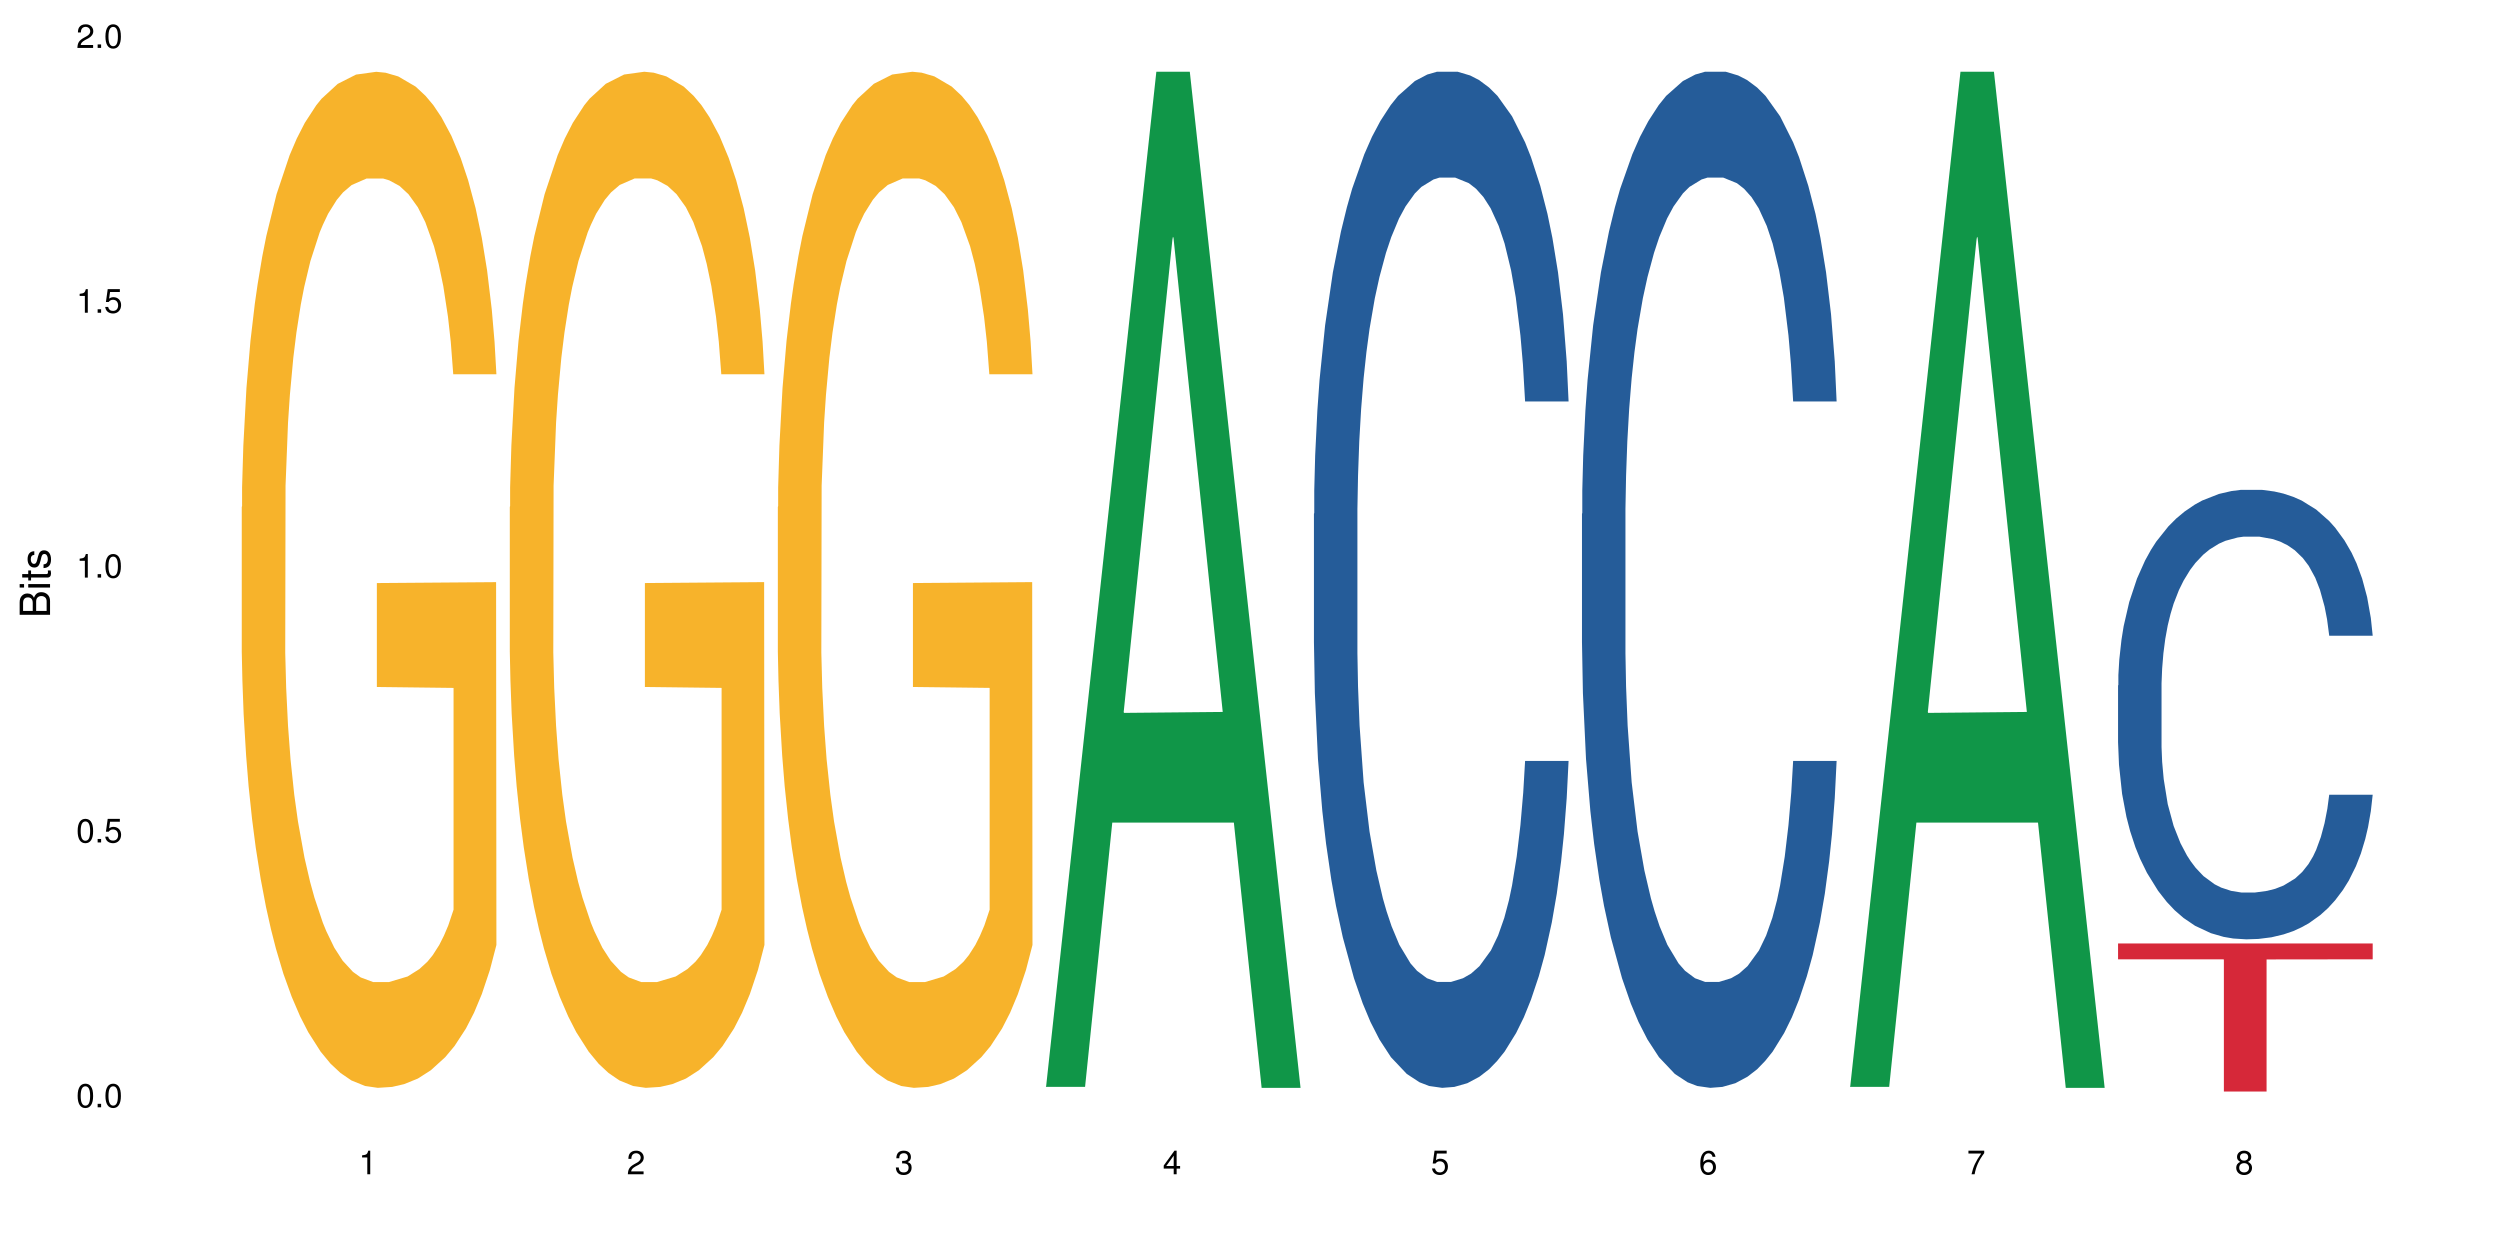 <?xml version="1.0" encoding="UTF-8"?>
<svg xmlns="http://www.w3.org/2000/svg" xmlns:xlink="http://www.w3.org/1999/xlink" width="720pt" height="360pt" viewBox="0 0 720 360" version="1.1">
<defs>
<g>
<symbol overflow="visible" id="glyph0-0">
<path style="stroke:none;" d=""/>
</symbol>
<symbol overflow="visible" id="glyph0-1">
<path style="stroke:none;" d="M 2.641 -6.797 C 2 -6.797 1.422 -6.531 1.078 -6.047 C 0.641 -5.453 0.406 -4.547 0.406 -3.297 C 0.406 -1 1.188 0.219 2.641 0.219 C 4.078 0.219 4.859 -1 4.859 -3.234 C 4.859 -4.562 4.656 -5.438 4.203 -6.047 C 3.844 -6.531 3.281 -6.797 2.641 -6.797 Z M 2.641 -6.047 C 3.547 -6.047 4 -5.125 4 -3.312 C 4 -1.375 3.562 -0.484 2.625 -0.484 C 1.734 -0.484 1.281 -1.422 1.281 -3.281 C 1.281 -5.141 1.734 -6.047 2.641 -6.047 Z M 2.641 -6.047 "/>
</symbol>
<symbol overflow="visible" id="glyph0-2">
<path style="stroke:none;" d="M 1.828 -1 L 0.828 -1 L 0.828 0 L 1.828 0 Z M 1.828 -1 "/>
</symbol>
<symbol overflow="visible" id="glyph0-3">
<path style="stroke:none;" d="M 4.562 -6.797 L 1.062 -6.797 L 0.547 -3.094 L 1.328 -3.094 C 1.719 -3.562 2.047 -3.734 2.578 -3.734 C 3.484 -3.734 4.062 -3.109 4.062 -2.094 C 4.062 -1.125 3.484 -0.531 2.578 -0.531 C 1.828 -0.531 1.375 -0.906 1.188 -1.672 L 0.328 -1.672 C 0.453 -1.109 0.547 -0.844 0.75 -0.594 C 1.125 -0.078 1.828 0.219 2.594 0.219 C 3.969 0.219 4.922 -0.781 4.922 -2.219 C 4.922 -3.562 4.031 -4.484 2.719 -4.484 C 2.25 -4.484 1.859 -4.359 1.469 -4.062 L 1.734 -5.969 L 4.562 -5.969 Z M 4.562 -6.797 "/>
</symbol>
<symbol overflow="visible" id="glyph0-4">
<path style="stroke:none;" d="M 2.484 -4.844 L 2.484 0 L 3.328 0 L 3.328 -6.797 L 2.766 -6.797 C 2.469 -5.75 2.281 -5.609 0.984 -5.453 L 0.984 -4.844 Z M 2.484 -4.844 "/>
</symbol>
<symbol overflow="visible" id="glyph0-5">
<path style="stroke:none;" d="M 4.859 -0.828 L 1.281 -0.828 C 1.359 -1.391 1.672 -1.75 2.5 -2.234 L 3.469 -2.75 C 4.406 -3.266 4.906 -3.969 4.906 -4.812 C 4.906 -5.375 4.672 -5.906 4.266 -6.266 C 3.859 -6.625 3.375 -6.797 2.719 -6.797 C 1.859 -6.797 1.219 -6.5 0.844 -5.922 C 0.609 -5.562 0.5 -5.125 0.484 -4.438 L 1.328 -4.438 C 1.359 -4.906 1.406 -5.188 1.531 -5.406 C 1.75 -5.812 2.188 -6.062 2.703 -6.062 C 3.469 -6.062 4.031 -5.516 4.031 -4.781 C 4.031 -4.25 3.719 -3.797 3.125 -3.438 L 2.234 -2.938 C 0.812 -2.141 0.406 -1.5 0.328 0 L 4.859 0 Z M 4.859 -0.828 "/>
</symbol>
<symbol overflow="visible" id="glyph0-6">
<path style="stroke:none;" d="M 2.125 -3.125 L 2.578 -3.125 C 3.516 -3.125 3.984 -2.703 3.984 -1.891 C 3.984 -1.031 3.469 -0.531 2.578 -0.531 C 1.656 -0.531 1.203 -0.984 1.156 -1.969 L 0.312 -1.969 C 0.344 -1.422 0.438 -1.078 0.609 -0.766 C 0.953 -0.109 1.625 0.219 2.547 0.219 C 3.953 0.219 4.859 -0.609 4.859 -1.906 C 4.859 -2.766 4.516 -3.25 3.703 -3.516 C 4.344 -3.766 4.656 -4.25 4.656 -4.938 C 4.656 -6.109 3.875 -6.797 2.578 -6.797 C 1.203 -6.797 0.484 -6.047 0.453 -4.609 L 1.297 -4.609 C 1.312 -5.016 1.344 -5.25 1.453 -5.453 C 1.641 -5.828 2.062 -6.062 2.594 -6.062 C 3.344 -6.062 3.797 -5.625 3.797 -4.906 C 3.797 -4.422 3.609 -4.141 3.25 -3.984 C 3.016 -3.891 2.719 -3.844 2.125 -3.844 Z M 2.125 -3.125 "/>
</symbol>
<symbol overflow="visible" id="glyph0-7">
<path style="stroke:none;" d="M 3.141 -1.625 L 3.141 0 L 3.984 0 L 3.984 -1.625 L 4.984 -1.625 L 4.984 -2.391 L 3.984 -2.391 L 3.984 -6.797 L 3.359 -6.797 L 0.266 -2.516 L 0.266 -1.625 Z M 3.141 -2.391 L 1 -2.391 L 3.141 -5.359 Z M 3.141 -2.391 "/>
</symbol>
<symbol overflow="visible" id="glyph0-8">
<path style="stroke:none;" d="M 4.781 -5.031 C 4.609 -6.141 3.891 -6.797 2.844 -6.797 C 2.094 -6.797 1.422 -6.438 1.031 -5.828 C 0.609 -5.172 0.406 -4.344 0.406 -3.094 C 0.406 -1.953 0.578 -1.234 0.984 -0.625 C 1.359 -0.078 1.953 0.219 2.703 0.219 C 3.984 0.219 4.922 -0.734 4.922 -2.078 C 4.922 -3.344 4.062 -4.234 2.844 -4.234 C 2.172 -4.234 1.641 -3.969 1.281 -3.469 C 1.281 -5.125 1.828 -6.047 2.797 -6.047 C 3.391 -6.047 3.797 -5.672 3.938 -5.031 Z M 2.734 -3.484 C 3.547 -3.484 4.062 -2.922 4.062 -2 C 4.062 -1.156 3.484 -0.531 2.703 -0.531 C 1.922 -0.531 1.328 -1.188 1.328 -2.047 C 1.328 -2.891 1.906 -3.484 2.734 -3.484 Z M 2.734 -3.484 "/>
</symbol>
<symbol overflow="visible" id="glyph0-9">
<path style="stroke:none;" d="M 4.984 -6.797 L 0.438 -6.797 L 0.438 -5.969 L 4.109 -5.969 C 2.5 -3.656 1.828 -2.234 1.328 0 L 2.219 0 C 2.594 -2.172 3.453 -4.047 4.984 -6.094 Z M 4.984 -6.797 "/>
</symbol>
<symbol overflow="visible" id="glyph0-10">
<path style="stroke:none;" d="M 3.75 -3.578 C 4.453 -4 4.688 -4.344 4.688 -4.984 C 4.688 -6.047 3.844 -6.797 2.641 -6.797 C 1.438 -6.797 0.594 -6.047 0.594 -4.984 C 0.594 -4.359 0.828 -4.016 1.516 -3.578 C 0.734 -3.203 0.359 -2.641 0.359 -1.891 C 0.359 -0.641 1.297 0.219 2.641 0.219 C 3.984 0.219 4.922 -0.641 4.922 -1.875 C 4.922 -2.641 4.531 -3.203 3.75 -3.578 Z M 2.641 -6.047 C 3.359 -6.047 3.812 -5.625 3.812 -4.969 C 3.812 -4.344 3.344 -3.922 2.641 -3.922 C 1.922 -3.922 1.453 -4.344 1.453 -4.984 C 1.453 -5.625 1.922 -6.047 2.641 -6.047 Z M 2.641 -3.203 C 3.484 -3.203 4.062 -2.672 4.062 -1.875 C 4.062 -1.062 3.484 -0.531 2.625 -0.531 C 1.797 -0.531 1.219 -1.078 1.219 -1.875 C 1.219 -2.672 1.797 -3.203 2.641 -3.203 Z M 2.641 -3.203 "/>
</symbol>
<symbol overflow="visible" id="glyph1-0">
<path style="stroke:none;" d=""/>
</symbol>
<symbol overflow="visible" id="glyph1-1">
<path style="stroke:none;" d="M 0 -0.953 L 0 -4.891 C 0 -5.719 -0.234 -6.344 -0.734 -6.797 C -1.188 -7.234 -1.812 -7.469 -2.5 -7.469 C -3.547 -7.469 -4.188 -7 -4.625 -5.875 C -4.984 -6.672 -5.641 -7.094 -6.531 -7.094 C -7.156 -7.094 -7.734 -6.859 -8.141 -6.391 C -8.562 -5.938 -8.75 -5.344 -8.75 -4.5 L -8.75 -0.953 Z M -4.984 -2.062 L -7.766 -2.062 L -7.766 -4.219 C -7.766 -4.844 -7.688 -5.203 -7.453 -5.5 C -7.219 -5.812 -6.859 -5.969 -6.375 -5.969 C -5.906 -5.969 -5.531 -5.812 -5.297 -5.5 C -5.062 -5.203 -4.984 -4.844 -4.984 -4.219 Z M -0.984 -2.062 L -4 -2.062 L -4 -4.781 C -4 -5.328 -3.859 -5.688 -3.578 -5.953 C -3.297 -6.219 -2.922 -6.359 -2.484 -6.359 C -2.062 -6.359 -1.688 -6.219 -1.406 -5.953 C -1.109 -5.688 -0.984 -5.328 -0.984 -4.781 Z M -0.984 -2.062 "/>
</symbol>
<symbol overflow="visible" id="glyph1-2">
<path style="stroke:none;" d="M -6.281 -1.797 L -6.281 -0.797 L 0 -0.797 L 0 -1.797 Z M -8.75 -1.797 L -8.75 -0.797 L -7.484 -0.797 L -7.484 -1.797 Z M -8.75 -1.797 "/>
</symbol>
<symbol overflow="visible" id="glyph1-3">
<path style="stroke:none;" d="M -6.281 -3.047 L -6.281 -2.016 L -8.016 -2.016 L -8.016 -1.016 L -6.281 -1.016 L -6.281 -0.172 L -5.469 -0.172 L -5.469 -1.016 L -0.719 -1.016 C -0.078 -1.016 0.281 -1.453 0.281 -2.234 C 0.281 -2.469 0.25 -2.719 0.188 -3.047 L -0.641 -3.047 C -0.609 -2.922 -0.594 -2.766 -0.594 -2.562 C -0.594 -2.141 -0.719 -2.016 -1.156 -2.016 L -5.469 -2.016 L -5.469 -3.047 Z M -6.281 -3.047 "/>
</symbol>
<symbol overflow="visible" id="glyph1-4">
<path style="stroke:none;" d="M -4.531 -5.25 C -5.766 -5.25 -6.469 -4.422 -6.469 -2.969 C -6.469 -1.516 -5.719 -0.562 -4.547 -0.562 C -3.562 -0.562 -3.094 -1.062 -2.734 -2.562 L -2.516 -3.484 C -2.344 -4.188 -2.094 -4.469 -1.625 -4.469 C -1.047 -4.469 -0.641 -3.875 -0.641 -3 C -0.641 -2.453 -0.797 -2 -1.062 -1.75 C -1.25 -1.594 -1.422 -1.531 -1.875 -1.469 L -1.875 -0.406 C -0.422 -0.453 0.281 -1.266 0.281 -2.922 C 0.281 -4.5 -0.5 -5.516 -1.719 -5.516 C -2.656 -5.516 -3.172 -4.984 -3.469 -3.734 L -3.703 -2.766 C -3.891 -1.953 -4.156 -1.609 -4.594 -1.609 C -5.172 -1.609 -5.547 -2.125 -5.547 -2.938 C -5.547 -3.75 -5.203 -4.172 -4.531 -4.203 Z M -4.531 -5.25 "/>
</symbol>
</g>
</defs>
<g id="surface108053">
<rect x="0" y="0" width="720" height="360" style="fill:rgb(100%,100%,100%);fill-opacity:1;stroke:none;"/>
<path style=" stroke:none;fill-rule:nonzero;fill:rgb(96.863%,70.196%,16.863%);fill-opacity:1;" d="M 69.629 146.012 L 69.719 145.742 L 69.719 140.398 L 70.078 128.375 L 70.973 111.805 L 72.133 98.176 L 73.387 87.488 L 74.191 81.875 L 75.531 73.859 L 76.695 67.98 L 79.645 55.953 L 83.402 44.73 L 85.461 39.922 L 87.785 35.379 L 91.094 30.301 L 92.613 28.43 L 97.266 24.152 L 102.543 21.48 L 108.355 20.68 L 111.039 20.945 L 114.703 22.016 L 119.711 24.953 L 122.574 27.629 L 124.809 30.301 L 127.137 33.773 L 129.996 39.117 L 132.68 45.531 L 134.828 51.945 L 136.973 59.961 L 138.762 68.512 L 140.281 77.867 L 141.625 89.09 L 142.43 98.445 L 142.965 107.797 L 130.535 107.797 L 129.82 98.445 L 129.016 91.227 L 127.672 82.41 L 126.332 75.996 L 124.988 70.918 L 122.484 63.973 L 120.34 59.695 L 117.656 55.953 L 115.062 53.547 L 112.109 51.945 L 110.32 51.41 L 105.582 51.41 L 101.289 53.281 L 98.785 55.418 L 96.996 57.559 L 94.492 61.566 L 92.973 64.773 L 92.078 66.91 L 89.395 75.195 L 87.605 82.676 L 86.621 87.754 L 85.371 95.77 L 84.477 102.988 L 83.492 113.676 L 82.953 121.691 L 82.238 139.863 L 82.148 187.965 L 82.418 198.121 L 82.953 209.078 L 83.672 218.695 L 84.742 228.852 L 85.816 236.602 L 87.695 247.023 L 89.305 253.973 L 90.559 258.516 L 92.973 265.73 L 93.957 268.137 L 96.281 272.945 L 98.695 276.688 L 101.648 279.895 L 103.883 281.496 L 107.461 282.832 L 112.02 282.832 L 117.387 281.23 L 120.785 279.09 L 123.109 276.953 L 124.633 275.082 L 126.508 272.145 L 127.852 269.473 L 129.102 266.531 L 130.625 261.988 L 130.625 198.121 L 108.535 197.852 L 108.535 167.922 L 142.875 167.656 L 142.965 272.145 L 141.086 279.359 L 138.762 286.305 L 136.527 291.652 L 134.199 296.195 L 130.891 301.27 L 128.207 304.477 L 124.094 308.219 L 120.34 310.625 L 116.402 312.227 L 112.914 313.031 L 108.801 313.297 L 105.137 312.762 L 101.199 311.16 L 98.07 309.02 L 95.207 306.348 L 92.344 302.875 L 88.77 297.262 L 86.441 292.719 L 84.027 287.109 L 81.613 280.426 L 79.469 273.211 L 78.035 267.602 L 76.605 261.188 L 75.086 253.172 L 73.652 244.086 L 72.582 235.801 L 71.598 226.445 L 70.883 217.629 L 70.164 205.602 L 69.809 195.984 L 69.629 187.699 Z M 69.629 146.012 "/>
<path style=" stroke:none;fill-rule:nonzero;fill:rgb(96.863%,70.196%,16.863%);fill-opacity:1;" d="M 146.824 146.004 L 146.914 145.734 L 146.914 140.391 L 147.273 128.363 L 148.168 111.793 L 149.328 98.164 L 150.582 87.477 L 151.387 81.863 L 152.727 73.844 L 153.891 67.965 L 156.844 55.941 L 160.598 44.715 L 162.656 39.906 L 164.98 35.363 L 168.289 30.285 L 169.809 28.414 L 174.461 24.137 L 179.738 21.465 L 185.551 20.664 L 188.234 20.93 L 191.898 22 L 196.91 24.938 L 199.77 27.613 L 202.008 30.285 L 204.332 33.758 L 207.195 39.102 L 209.875 45.516 L 212.023 51.93 L 214.168 59.949 L 215.957 68.5 L 217.477 77.855 L 218.82 89.078 L 219.625 98.434 L 220.16 107.785 L 207.73 107.785 L 207.016 98.434 L 206.211 91.215 L 204.867 82.398 L 203.527 75.984 L 202.184 70.906 L 199.68 63.957 L 197.535 59.68 L 194.852 55.941 L 192.258 53.535 L 189.305 51.93 L 187.52 51.398 L 182.777 51.398 L 178.484 53.266 L 175.98 55.406 L 174.191 57.543 L 171.688 61.551 L 170.168 64.758 L 169.273 66.898 L 166.59 75.184 L 164.801 82.664 L 163.816 87.742 L 162.566 95.762 L 161.672 102.977 L 160.688 113.664 L 160.152 121.684 L 159.434 139.855 L 159.348 187.961 L 159.613 198.117 L 160.152 209.074 L 160.867 218.695 L 161.941 228.852 L 163.012 236.602 L 164.891 247.023 L 166.5 253.973 L 167.754 258.516 L 170.168 265.73 L 171.152 268.137 L 173.477 272.945 L 175.891 276.688 L 178.844 279.895 L 181.078 281.496 L 184.656 282.832 L 189.219 282.832 L 194.582 281.23 L 197.98 279.094 L 200.309 276.953 L 201.828 275.082 L 203.707 272.145 L 205.047 269.473 L 206.301 266.531 L 207.82 261.988 L 207.82 198.117 L 185.73 197.848 L 185.73 167.918 L 220.07 167.648 L 220.16 272.145 L 218.285 279.359 L 215.957 286.309 L 213.723 291.652 L 211.398 296.195 L 208.086 301.273 L 205.406 304.48 L 201.289 308.223 L 197.535 310.629 L 193.598 312.23 L 190.113 313.031 L 185.996 313.301 L 182.332 312.766 L 178.395 311.164 L 175.266 309.023 L 172.402 306.352 L 169.543 302.879 L 165.965 297.266 L 163.641 292.723 L 161.223 287.109 L 158.809 280.43 L 156.664 273.215 L 155.23 267.602 L 153.801 261.188 L 152.281 253.168 L 150.852 244.082 L 149.777 235.797 L 148.793 226.445 L 148.078 217.625 L 147.363 205.598 L 147.004 195.977 L 146.824 187.695 Z M 146.824 146.004 "/>
<path style=" stroke:none;fill-rule:nonzero;fill:rgb(96.863%,70.196%,16.863%);fill-opacity:1;" d="M 224.02 146.004 L 224.109 145.734 L 224.109 140.391 L 224.469 128.363 L 225.363 111.793 L 226.523 98.164 L 227.777 87.477 L 228.582 81.863 L 229.926 73.844 L 231.086 67.965 L 234.039 55.941 L 237.793 44.715 L 239.852 39.906 L 242.176 35.363 L 245.484 30.285 L 247.004 28.414 L 251.656 24.137 L 256.934 21.465 L 262.746 20.664 L 265.43 20.93 L 269.098 22 L 274.105 24.938 L 276.965 27.613 L 279.203 30.285 L 281.527 33.758 L 284.391 39.102 L 287.074 45.516 L 289.219 51.93 L 291.367 59.949 L 293.152 68.5 L 294.676 77.855 L 296.016 89.078 L 296.82 98.434 L 297.355 107.785 L 284.926 107.785 L 284.211 98.434 L 283.406 91.215 L 282.062 82.398 L 280.723 75.984 L 279.383 70.906 L 276.875 63.957 L 274.73 59.68 L 272.047 55.941 L 269.453 53.535 L 266.504 51.93 L 264.715 51.398 L 259.973 51.398 L 255.68 53.266 L 253.176 55.406 L 251.387 57.543 L 248.883 61.551 L 247.363 64.758 L 246.469 66.898 L 243.785 75.184 L 241.996 82.664 L 241.016 87.742 L 239.762 95.762 L 238.867 102.977 L 237.883 113.664 L 237.348 121.684 L 236.633 139.855 L 236.543 187.961 L 236.809 198.117 L 237.348 209.074 L 238.062 218.695 L 239.137 228.852 L 240.207 236.602 L 242.086 247.023 L 243.695 253.973 L 244.949 258.516 L 247.363 265.73 L 248.348 268.137 L 250.672 272.945 L 253.086 276.688 L 256.039 279.895 L 258.273 281.496 L 261.852 282.832 L 266.414 282.832 L 271.777 281.23 L 275.176 279.094 L 277.504 276.953 L 279.023 275.082 L 280.902 272.145 L 282.242 269.473 L 283.496 266.531 L 285.016 261.988 L 285.016 198.117 L 262.926 197.848 L 262.926 167.918 L 297.27 167.648 L 297.355 272.145 L 295.48 279.359 L 293.152 286.309 L 290.918 291.652 L 288.594 296.195 L 285.285 301.273 L 282.602 304.48 L 278.488 308.223 L 274.73 310.629 L 270.797 312.23 L 267.309 313.031 L 263.195 313.301 L 259.527 312.766 L 255.59 311.164 L 252.461 309.023 L 249.598 306.352 L 246.738 302.879 L 243.16 297.266 L 240.836 292.723 L 238.422 287.109 L 236.004 280.43 L 233.859 273.215 L 232.43 267.602 L 230.996 261.188 L 229.477 253.168 L 228.047 244.082 L 226.973 235.797 L 225.988 226.445 L 225.273 217.625 L 224.559 205.598 L 224.199 195.977 L 224.02 187.695 Z M 224.02 146.004 "/>
<path style=" stroke:none;fill-rule:nonzero;fill:rgb(6.275%,58.824%,28.235%);fill-opacity:1;" d="M 301.219 313.027 L 301.297 312.75 L 333.027 20.664 L 342.664 20.664 L 374.555 313.301 L 363.348 313.301 L 355.355 236.914 L 320.336 236.914 L 312.5 313.027 L 301.219 313.027 L 323.703 205.312 L 352.145 205.039 L 337.965 68.473 L 337.809 68.199 L 337.648 69.023 L 323.625 205.039 L 323.703 205.312 Z M 301.219 313.027 "/>
<path style=" stroke:none;fill-rule:nonzero;fill:rgb(14.51%,36.078%,60%);fill-opacity:1;" d="M 378.414 147.988 L 378.504 147.723 L 378.504 141.301 L 378.77 131.137 L 379.398 118.297 L 380.023 109.469 L 381.633 93.688 L 383.867 78.441 L 386.195 66.672 L 387.895 59.719 L 389.414 54.367 L 392.902 44.469 L 395.137 39.387 L 397.551 34.84 L 400.504 30.293 L 402.648 27.617 L 407.48 23.34 L 411.055 21.465 L 413.828 20.664 L 419.82 20.664 L 423.398 21.734 L 425.992 23.07 L 428.855 25.211 L 431.27 27.617 L 435.473 33.504 L 439.227 40.992 L 440.926 45.273 L 443.609 53.566 L 445.668 61.59 L 447.098 68.543 L 448.707 78.441 L 450.141 90.48 L 451.211 104.121 L 451.75 115.621 L 439.227 115.621 L 438.602 104.922 L 437.887 96.633 L 436.547 85.664 L 435.203 77.906 L 433.324 70.148 L 431.625 65.066 L 429.301 59.984 L 427.246 56.773 L 425.098 54.367 L 423.039 52.762 L 419.105 51.156 L 414.543 51.156 L 412.844 51.691 L 409.355 53.832 L 407.48 55.703 L 404.797 59.449 L 402.918 62.926 L 400.684 68.277 L 399.16 72.824 L 397.285 79.777 L 395.941 85.93 L 394.422 94.758 L 393.527 101.445 L 392.723 108.938 L 392.008 117.762 L 391.469 127.125 L 391.113 137.023 L 390.934 146.652 L 390.934 188.113 L 391.113 197.742 L 391.559 208.977 L 392.723 225.297 L 394.422 239.473 L 396.391 250.707 L 398.266 258.73 L 399.34 262.477 L 400.773 266.758 L 403.008 272.105 L 406.227 277.457 L 408.105 279.598 L 410.969 281.734 L 413.918 282.805 L 417.855 282.805 L 421.34 281.734 L 423.668 280.398 L 426.082 278.258 L 429.391 273.711 L 431.449 269.43 L 433.234 264.348 L 434.578 259.266 L 435.473 254.988 L 436.812 246.695 L 437.887 237.602 L 438.691 228.238 L 439.227 219.145 L 451.75 219.145 L 451.211 229.844 L 450.406 240.273 L 449.602 248.031 L 448.352 257.395 L 446.918 265.688 L 444.863 275.047 L 443.164 281.199 L 440.926 287.887 L 438.871 292.973 L 436.637 297.52 L 433.324 302.867 L 431.18 305.543 L 428.855 307.949 L 426.082 310.09 L 422.594 311.961 L 418.836 313.031 L 415.348 313.301 L 411.594 312.766 L 408.82 311.695 L 405.152 309.289 L 400.594 304.473 L 397.285 299.391 L 394.691 294.309 L 392.453 288.957 L 389.949 281.734 L 386.73 269.965 L 384.762 260.871 L 383.422 253.383 L 381.902 242.949 L 380.828 233.586 L 379.574 218.609 L 378.68 199.617 L 378.414 184.902 Z M 378.414 147.988 "/>
<path style=" stroke:none;fill-rule:nonzero;fill:rgb(14.51%,36.078%,60%);fill-opacity:1;" d="M 455.609 147.988 L 455.699 147.723 L 455.699 141.301 L 455.965 131.137 L 456.594 118.297 L 457.219 109.469 L 458.828 93.688 L 461.066 78.441 L 463.391 66.672 L 465.09 59.719 L 466.609 54.367 L 470.098 44.469 L 472.332 39.387 L 474.746 34.84 L 477.699 30.293 L 479.848 27.617 L 484.676 23.34 L 488.254 21.465 L 491.023 20.664 L 497.016 20.664 L 500.594 21.734 L 503.188 23.07 L 506.051 25.211 L 508.465 27.617 L 512.668 33.504 L 516.426 40.992 L 518.125 45.273 L 520.805 53.566 L 522.863 61.59 L 524.293 68.543 L 525.906 78.441 L 527.336 90.48 L 528.41 104.121 L 528.945 115.621 L 516.426 115.621 L 515.797 104.922 L 515.082 96.633 L 513.742 85.664 L 512.398 77.906 L 510.523 70.148 L 508.824 65.066 L 506.496 59.984 L 504.441 56.773 L 502.293 54.367 L 500.238 52.762 L 496.301 51.156 L 491.742 51.156 L 490.043 51.691 L 486.555 53.832 L 484.676 55.703 L 481.992 59.449 L 480.113 62.926 L 477.879 68.277 L 476.359 72.824 L 474.48 79.777 L 473.137 85.93 L 471.617 94.758 L 470.723 101.445 L 469.918 108.938 L 469.203 117.762 L 468.668 127.125 L 468.309 137.023 L 468.129 146.652 L 468.129 188.113 L 468.309 197.742 L 468.758 208.977 L 469.918 225.297 L 471.617 239.473 L 473.586 250.707 L 475.465 258.73 L 476.535 262.477 L 477.969 266.758 L 480.203 272.105 L 483.422 277.457 L 485.301 279.598 L 488.164 281.734 L 491.113 282.805 L 495.051 282.805 L 498.539 281.734 L 500.863 280.398 L 503.277 278.258 L 506.586 273.711 L 508.645 269.43 L 510.434 264.348 L 511.773 259.266 L 512.668 254.988 L 514.008 246.695 L 515.082 237.602 L 515.887 228.238 L 516.426 219.145 L 528.945 219.145 L 528.41 229.844 L 527.605 240.273 L 526.797 248.031 L 525.547 257.395 L 524.117 265.688 L 522.059 275.047 L 520.359 281.199 L 518.125 287.887 L 516.066 292.973 L 513.832 297.52 L 510.523 302.867 L 508.375 305.543 L 506.051 307.949 L 503.277 310.09 L 499.789 311.961 L 496.035 313.031 L 492.547 313.301 L 488.789 312.766 L 486.016 311.695 L 482.352 309.289 L 477.789 304.473 L 474.48 299.391 L 471.887 294.309 L 469.648 288.957 L 467.145 281.734 L 463.926 269.965 L 461.957 260.871 L 460.617 253.383 L 459.098 242.949 L 458.023 233.586 L 456.773 218.609 L 455.879 199.617 L 455.609 184.902 Z M 455.609 147.988 "/>
<path style=" stroke:none;fill-rule:nonzero;fill:rgb(6.275%,58.824%,28.235%);fill-opacity:1;" d="M 532.805 313.027 L 532.883 312.75 L 564.617 20.664 L 574.254 20.664 L 606.141 313.301 L 594.938 313.301 L 586.945 236.914 L 551.922 236.914 L 544.086 313.027 L 532.805 313.027 L 555.293 205.312 L 583.734 205.039 L 569.551 68.473 L 569.395 68.199 L 569.238 69.023 L 555.215 205.039 L 555.293 205.312 Z M 532.805 313.027 "/>
<path style=" stroke:none;fill-rule:nonzero;fill:rgb(14.51%,36.078%,60%);fill-opacity:1;" d="M 610 197.398 L 610.09 197.281 L 610.09 194.441 L 610.359 189.945 L 610.984 184.266 L 611.609 180.359 L 613.219 173.379 L 615.457 166.633 L 617.781 161.426 L 619.48 158.348 L 621 155.984 L 624.488 151.605 L 626.727 149.355 L 629.141 147.344 L 632.09 145.332 L 634.238 144.148 L 639.066 142.254 L 642.645 141.426 L 645.418 141.074 L 651.41 141.074 L 654.988 141.547 L 657.578 142.137 L 660.441 143.086 L 662.855 144.148 L 667.059 146.754 L 670.816 150.066 L 672.516 151.961 L 675.199 155.629 L 677.254 159.176 L 678.688 162.254 L 680.297 166.633 L 681.727 171.957 L 682.801 177.992 L 683.336 183.082 L 670.816 183.082 L 670.191 178.348 L 669.477 174.68 L 668.133 169.828 L 666.793 166.395 L 664.914 162.965 L 663.215 160.715 L 660.891 158.469 L 658.832 157.047 L 656.688 155.984 L 654.629 155.273 L 650.695 154.562 L 646.133 154.562 L 644.434 154.801 L 640.945 155.746 L 639.066 156.574 L 636.383 158.23 L 634.508 159.77 L 632.27 162.137 L 630.75 164.148 L 628.871 167.223 L 627.531 169.945 L 626.008 173.852 L 625.117 176.809 L 624.309 180.121 L 623.594 184.027 L 623.059 188.168 L 622.699 192.547 L 622.523 196.809 L 622.523 215.148 L 622.699 219.41 L 623.148 224.379 L 624.309 231.598 L 626.008 237.871 L 627.977 242.84 L 629.855 246.391 L 630.93 248.047 L 632.359 249.941 L 634.594 252.309 L 637.816 254.676 L 639.691 255.621 L 642.555 256.566 L 645.508 257.043 L 649.441 257.043 L 652.93 256.566 L 655.254 255.977 L 657.668 255.031 L 660.977 253.02 L 663.035 251.125 L 664.824 248.875 L 666.164 246.629 L 667.059 244.734 L 668.402 241.066 L 669.477 237.043 L 670.281 232.902 L 670.816 228.879 L 683.336 228.879 L 682.801 233.609 L 681.996 238.227 L 681.191 241.656 L 679.938 245.801 L 678.508 249.469 L 676.449 253.609 L 674.75 256.332 L 672.516 259.289 L 670.457 261.539 L 668.223 263.551 L 664.914 265.918 L 662.766 267.098 L 660.441 268.164 L 657.668 269.109 L 654.18 269.941 L 650.426 270.414 L 646.938 270.531 L 643.18 270.293 L 640.41 269.82 L 636.742 268.758 L 632.18 266.625 L 628.871 264.379 L 626.277 262.129 L 624.043 259.762 L 621.539 256.566 L 618.316 251.359 L 616.352 247.336 L 615.008 244.023 L 613.488 239.41 L 612.414 235.266 L 611.164 228.641 L 610.27 220.238 L 610 213.73 Z M 610 197.398 "/>
<path style=" stroke:none;fill-rule:nonzero;fill:rgb(83.922%,15.686%,22.353%);fill-opacity:1;" d="M 610 271.715 L 683.336 271.715 L 683.336 276.281 L 652.773 276.32 L 652.773 314.371 L 640.477 314.371 L 640.477 276.359 L 640.297 276.281 L 610 276.281 Z M 610 271.715 "/>
<g style="fill:rgb(0%,0%,0%);fill-opacity:1;">
  <use xlink:href="#glyph0-1" x="21.957" y="318.901"/>
  <use xlink:href="#glyph0-2" x="27.291" y="318.901"/>
  <use xlink:href="#glyph0-1" x="29.958" y="318.901"/>
</g>
<g style="fill:rgb(0%,0%,0%);fill-opacity:1;">
  <use xlink:href="#glyph0-1" x="21.957" y="242.624"/>
  <use xlink:href="#glyph0-2" x="27.291" y="242.624"/>
  <use xlink:href="#glyph0-3" x="29.958" y="242.624"/>
</g>
<g style="fill:rgb(0%,0%,0%);fill-opacity:1;">
  <use xlink:href="#glyph0-4" x="21.957" y="166.351"/>
  <use xlink:href="#glyph0-2" x="27.291" y="166.351"/>
  <use xlink:href="#glyph0-1" x="29.958" y="166.351"/>
</g>
<g style="fill:rgb(0%,0%,0%);fill-opacity:1;">
  <use xlink:href="#glyph0-4" x="21.957" y="90.073"/>
  <use xlink:href="#glyph0-2" x="27.291" y="90.073"/>
  <use xlink:href="#glyph0-3" x="29.958" y="90.073"/>
</g>
<g style="fill:rgb(0%,0%,0%);fill-opacity:1;">
  <use xlink:href="#glyph0-5" x="21.957" y="13.796"/>
  <use xlink:href="#glyph0-2" x="27.291" y="13.796"/>
  <use xlink:href="#glyph0-1" x="29.958" y="13.796"/>
</g>
<g style="fill:rgb(0%,0%,0%);fill-opacity:1;">
  <use xlink:href="#glyph0-4" x="103.297" y="338.19"/>
</g>
<g style="fill:rgb(0%,0%,0%);fill-opacity:1;">
  <use xlink:href="#glyph0-5" x="180.492" y="338.19"/>
</g>
<g style="fill:rgb(0%,0%,0%);fill-opacity:1;">
  <use xlink:href="#glyph0-6" x="257.688" y="338.19"/>
</g>
<g style="fill:rgb(0%,0%,0%);fill-opacity:1;">
  <use xlink:href="#glyph0-7" x="334.887" y="338.19"/>
</g>
<g style="fill:rgb(0%,0%,0%);fill-opacity:1;">
  <use xlink:href="#glyph0-3" x="412.082" y="338.19"/>
</g>
<g style="fill:rgb(0%,0%,0%);fill-opacity:1;">
  <use xlink:href="#glyph0-8" x="489.277" y="338.19"/>
</g>
<g style="fill:rgb(0%,0%,0%);fill-opacity:1;">
  <use xlink:href="#glyph0-9" x="566.473" y="338.19"/>
</g>
<g style="fill:rgb(0%,0%,0%);fill-opacity:1;">
  <use xlink:href="#glyph0-10" x="643.668" y="338.19"/>
</g>
<g style="fill:rgb(0%,0%,0%);fill-opacity:1;">
  <use xlink:href="#glyph1-1" x="14.412" y="178.016"/>
  <use xlink:href="#glyph1-2" x="14.412" y="170.012"/>
  <use xlink:href="#glyph1-3" x="14.412" y="167.348"/>
  <use xlink:href="#glyph1-4" x="14.412" y="164.012"/>
</g>
</g>
</svg>
